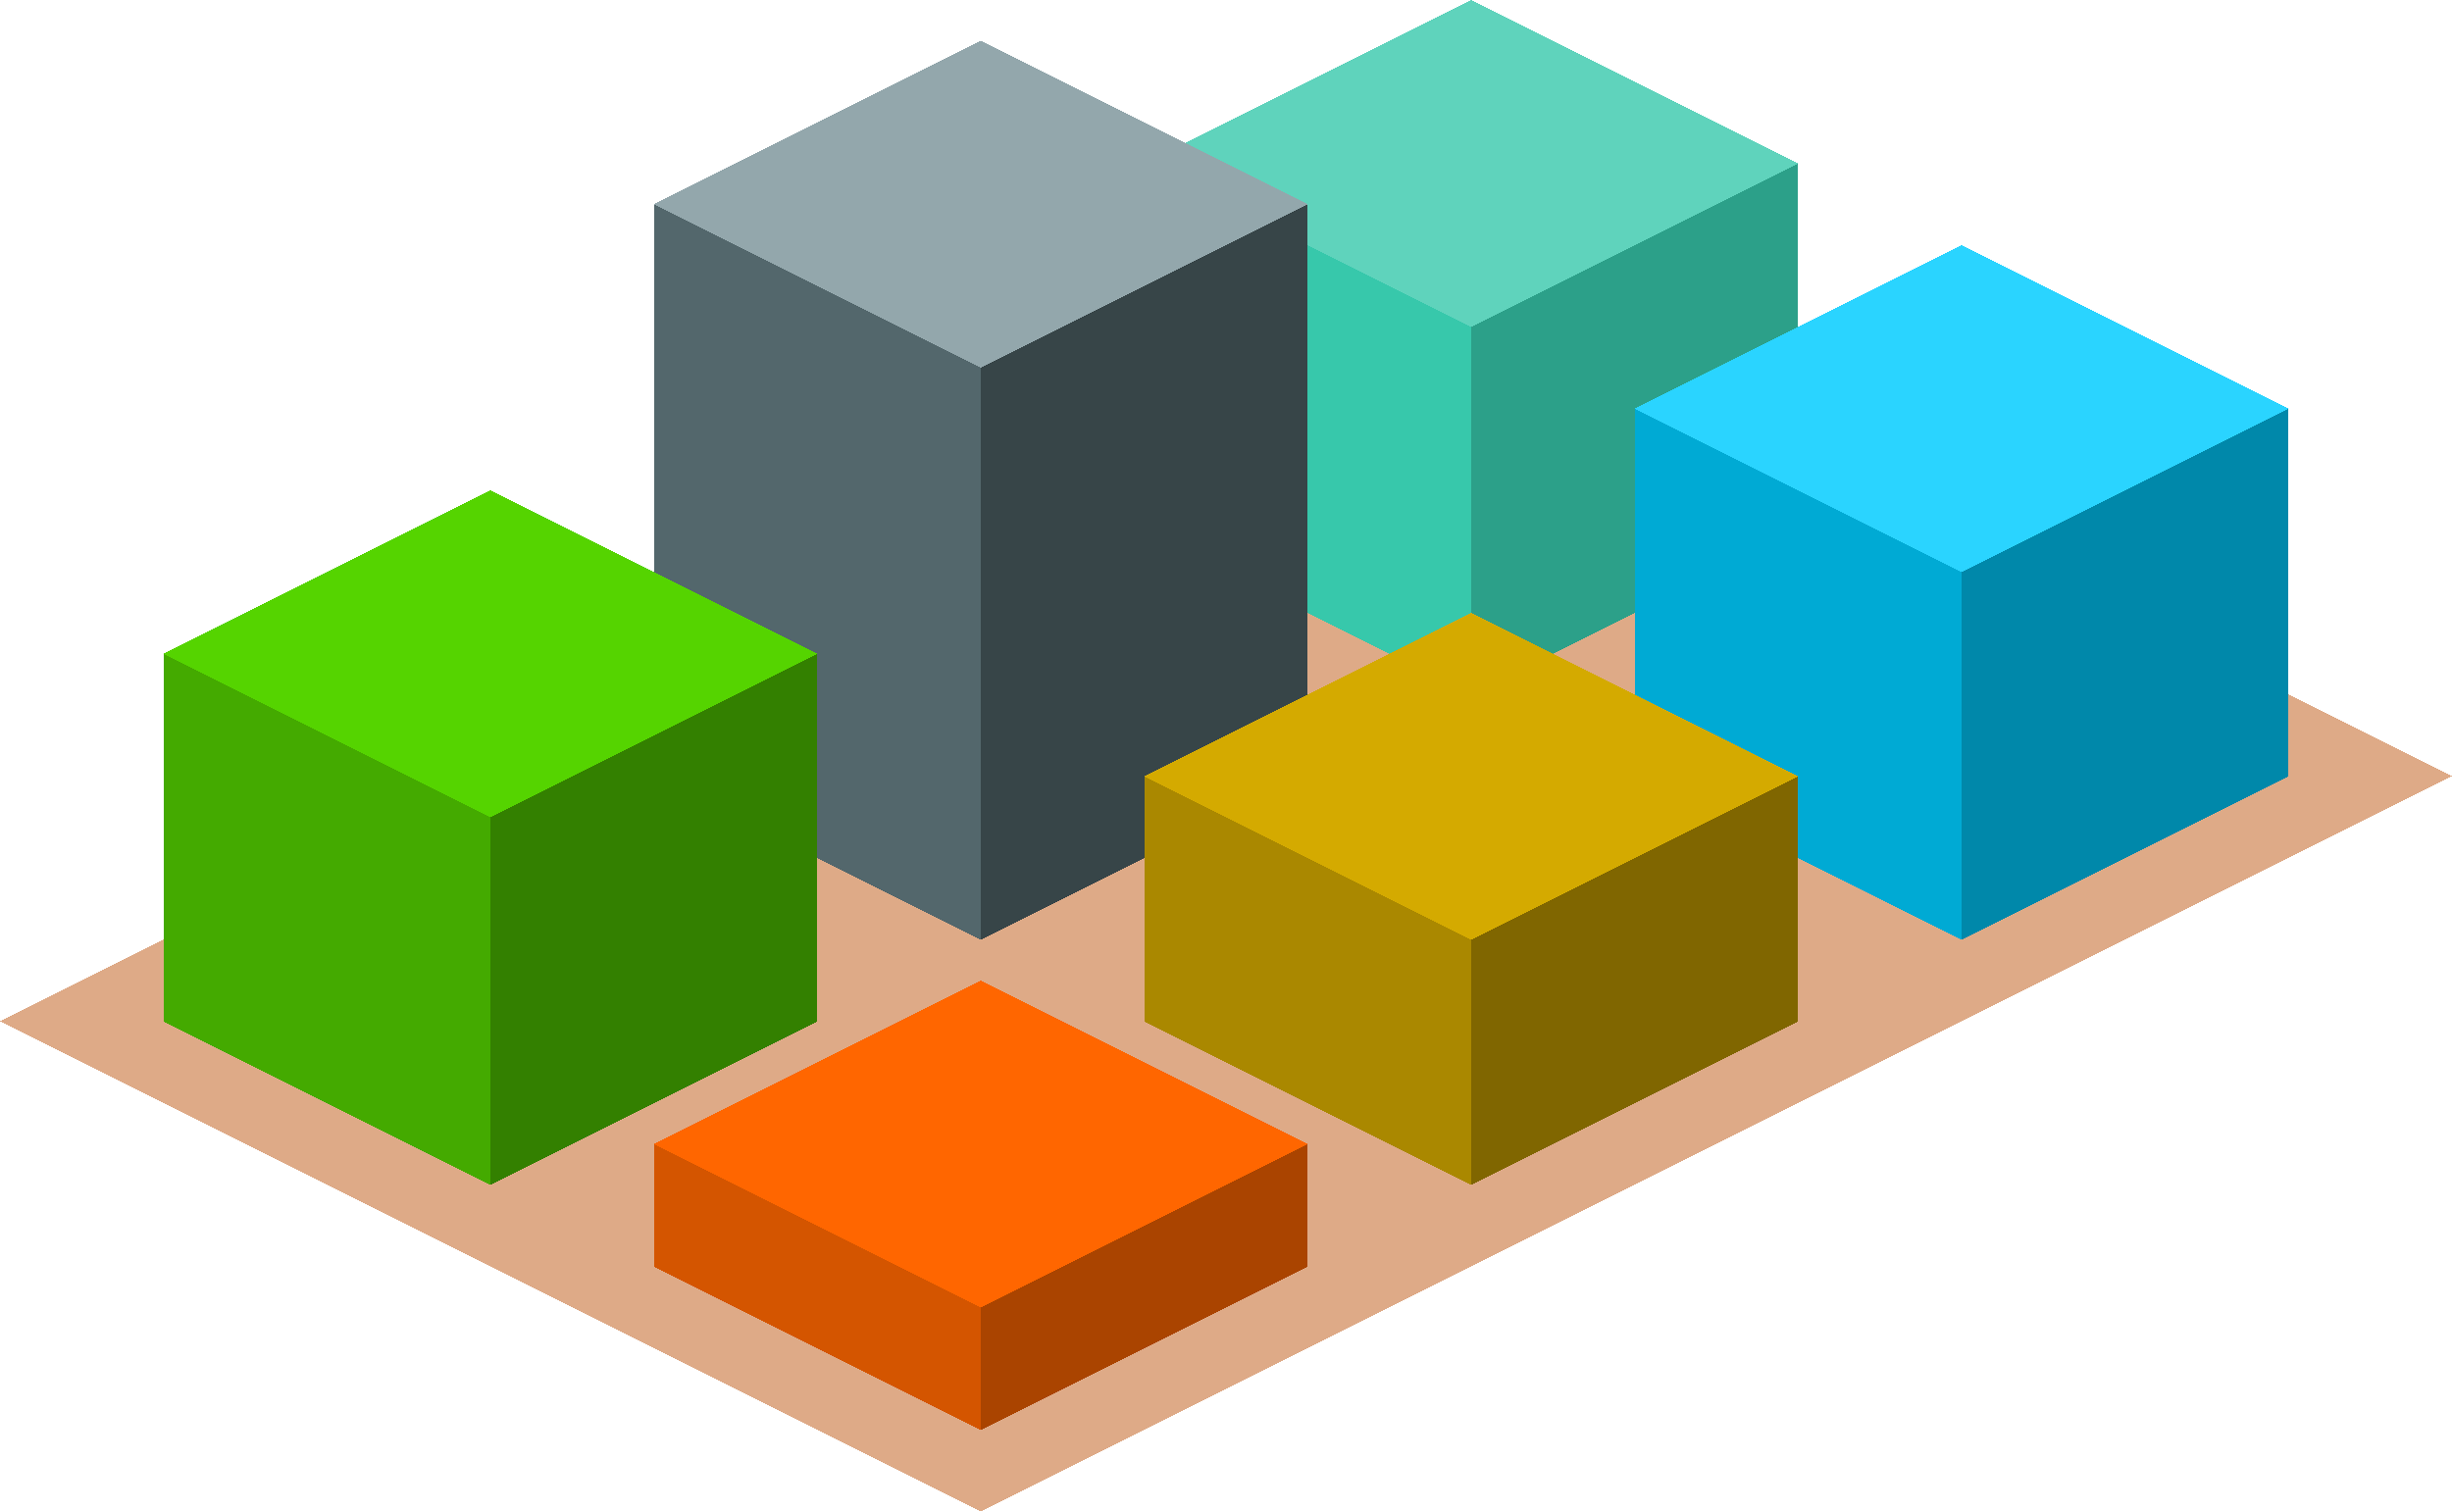 <?xml version="1.0" encoding="UTF-8" standalone="no"?>
<!-- Created with Inkscape (http://www.inkscape.org/) -->

<svg
   xmlns:dc="http://purl.org/dc/elements/1.1/"
   xmlns:cc="http://creativecommons.org/ns#"
   xmlns:rdf="http://www.w3.org/1999/02/22-rdf-syntax-ns#"
   xmlns:svg="http://www.w3.org/2000/svg"
   xmlns="http://www.w3.org/2000/svg"
   xmlns:sodipodi="http://sodipodi.sourceforge.net/DTD/sodipodi-0.dtd"
   xmlns:inkscape="http://www.inkscape.org/namespaces/inkscape"
   width="360"
   height="222"
   viewBox="0 0 360 222"
   id="svg3360"
   version="1.1"
   inkscape:version="0.91 r13725"
   sodipodi:docname="bldg_test02_3x2.svg"
   inkscape:export-filename="D:\xampp\htdocs\iso\png\tiles\bldg_test01_3x2.png"
   inkscape:export-xdpi="90"
   inkscape:export-ydpi="90"
   style="shape-rendering:crispEdges">
  <defs
     id="defs3362" />
  <sodipodi:namedview
     id="base"
     pagecolor="#ffffff"
     bordercolor="#666666"
     borderopacity="1.0"
     inkscape:pageopacity="0"
     inkscape:pageshadow="2"
     inkscape:zoom="2.7323922"
     inkscape:cx="165.16219"
     inkscape:cy="106.82612"
     inkscape:document-units="px"
     inkscape:current-layer="layer1"
     showgrid="true"
     units="px"
     inkscape:showpageshadow="false"
     inkscape:window-width="1920"
     inkscape:window-height="1147"
     inkscape:window-x="2552"
     inkscape:window-y="-8"
     inkscape:window-maximized="1"
     inkscape:snap-page="true"
     inkscape:snap-bbox="true"
     guidetolerance="10000"
     inkscape:snap-perpendicular="false"
     gridtolerance="10000"
     inkscape:snap-intersection-paths="true"
     inkscape:object-nodes="true"
     inkscape:snap-smooth-nodes="false"
     inkscape:object-paths="true"
     inkscape:snap-nodes="true"
     fit-margin-top="0"
     fit-margin-left="0"
     fit-margin-right="0"
     fit-margin-bottom="0">
    <inkscape:grid
       type="xygrid"
       id="grid3372"
       dotted="false"
       empspacing="6"
       originx="228"
       originy="-18" />
  </sodipodi:namedview>
  <g
     inkscape:label="Layer 1"
     inkscape:groupmode="layer"
     id="layer1"
     transform="translate(228,-812.362)">
    <path
       style="fill:#deaa87;fill-rule:evenodd;stroke:none;stroke-width:1px;stroke-linecap:butt;stroke-linejoin:miter;stroke-opacity:1"
       d="m -84,1034.362 72,-36 -72,-36 -72,36 72,36"
       id="path4182"
       inkscape:connector-curvature="0" />
    <path
       style="fill:#deaa87;fill-rule:evenodd;stroke:none;stroke-width:1px;stroke-linecap:butt;stroke-linejoin:miter;stroke-opacity:1;shape-rendering:crispEdges"
       d="m -12,998.362 72,-36 -72,-36 -72,36 72,36"
       id="path4182-7"
       inkscape:connector-curvature="0" />
    <path
       style="fill:#deaa87;fill-rule:evenodd;stroke:none;stroke-width:1px;stroke-linecap:butt;stroke-linejoin:miter;stroke-opacity:1;shape-rendering:crispEdges"
       d="M 60,962.362 132,926.362 60,890.362 -12,926.362 60,962.362"
       id="path4182-1"
       inkscape:connector-curvature="0" />
    <path
       style="fill:#deaa87;fill-rule:evenodd;stroke:none;stroke-width:1px;stroke-linecap:butt;stroke-linejoin:miter;stroke-opacity:1;shape-rendering:crispEdges"
       d="m -12,926.362 72,-36 -72,-36 -72,36 72,36"
       id="path4182-15"
       inkscape:connector-curvature="0" />
    <path
       style="fill:#deaa87;fill-rule:evenodd;stroke:none;stroke-width:1px;stroke-linecap:butt;stroke-linejoin:miter;stroke-opacity:1;shape-rendering:crispEdges"
       d="m -84,962.362 72,-36 -72,-36 -72,36 72,36"
       id="path4182-4"
       inkscape:connector-curvature="0" />
    <path
       style="fill:#deaa87;fill-rule:evenodd;stroke:none;stroke-width:1px;stroke-linecap:butt;stroke-linejoin:miter;stroke-opacity:1;shape-rendering:crispEdges"
       d="m -156,998.362 72,-36 -72,-36 -72,36 72,36"
       id="path4182-9"
       inkscape:connector-curvature="0" />
    <g
       id="g4266"
       transform="translate(-6,2.3913708e-7)">
      <path
         sodipodi:nodetypes="ccccc"
         inkscape:connector-curvature="0"
         id="path4200-3"
         d="m -6,914.362 48,-24 0,-54 -48,24 z"
         style="fill:#2ca089;fill-opacity:1;fill-rule:evenodd;stroke:none;stroke-width:1px;stroke-linecap:butt;stroke-linejoin:miter;stroke-opacity:1;shape-rendering:crispEdges" />
      <path
         inkscape:connector-curvature="0"
         id="path4202-3"
         d="m -6,914.362 -48,-24 0,-54 48,24 z"
         style="fill:#37c8ab;fill-opacity:1;fill-rule:evenodd;stroke:none;stroke-width:1px;stroke-linecap:butt;stroke-linejoin:miter;stroke-opacity:1;shape-rendering:crispEdges" />
      <path
         inkscape:connector-curvature="0"
         id="path4206-5"
         d="m 42,836.362 -48,24 -48,-24 48,-24 z"
         style="fill:#5fd3bc;fill-opacity:1;fill-rule:evenodd;stroke:none;stroke-width:1px;stroke-linecap:butt;stroke-linejoin:miter;stroke-opacity:1;shape-rendering:crispEdges" />
    </g>
    <g
       id="g4234">
      <path
         sodipodi:nodetypes="ccccc"
         inkscape:connector-curvature="0"
         id="path4200"
         d="m 60,950.362 48,-24 0,-54 -48,24 z"
         style="fill:#0088aa;fill-opacity:1;fill-rule:evenodd;stroke:none;stroke-width:1px;stroke-linecap:butt;stroke-linejoin:miter;stroke-opacity:1" />
      <path
         inkscape:connector-curvature="0"
         id="path4202"
         d="m 60,950.362 -48,-24 0,-54 48,24 z"
         style="fill:#00aad4;fill-opacity:1;fill-rule:evenodd;stroke:none;stroke-width:1px;stroke-linecap:butt;stroke-linejoin:miter;stroke-opacity:1" />
      <path
         inkscape:connector-curvature="0"
         id="path4206"
         d="m 108,872.362 -48,24 -48,-24 48,-24 z"
         style="fill:#2ad4ff;fill-opacity:1;fill-rule:evenodd;stroke:none;stroke-width:1px;stroke-linecap:butt;stroke-linejoin:miter;stroke-opacity:1" />
    </g>
    <path
       style="fill:#374548;fill-opacity:1;fill-rule:evenodd;stroke:none;stroke-width:1px;stroke-linecap:butt;stroke-linejoin:miter;stroke-opacity:1;shape-rendering:crispEdges"
       d="m -84,950.362 48,-24 0,-84 -48,24 z"
       id="path4200-4"
       inkscape:connector-curvature="0"
       sodipodi:nodetypes="ccccc" />
    <path
       style="fill:#53676c;fill-opacity:1;fill-rule:evenodd;stroke:none;stroke-width:1px;stroke-linecap:butt;stroke-linejoin:miter;stroke-opacity:1;shape-rendering:crispEdges"
       d="m -84,950.362 -48,-24 0,-84 48,24 z"
       id="path4202-0"
       inkscape:connector-curvature="0"
       sodipodi:nodetypes="ccccc" />
    <path
       style="fill:#93a7ac;fill-opacity:1;fill-rule:evenodd;stroke:none;stroke-width:1px;stroke-linecap:butt;stroke-linejoin:miter;stroke-opacity:1;shape-rendering:crispEdges"
       d="m -36,842.362 -48,24 -48,-24 48,-24 z"
       id="path4206-1"
       inkscape:connector-curvature="0" />
    <path
       style="fill:#806600;fill-opacity:1;fill-rule:evenodd;stroke:none;stroke-width:1px;stroke-linecap:butt;stroke-linejoin:miter;stroke-opacity:1;shape-rendering:crispEdges"
       d="m -12,986.362 48,-24 0,-36 -48,24 z"
       id="path4200-4-1"
       inkscape:connector-curvature="0"
       sodipodi:nodetypes="ccccc" />
    <path
       style="fill:#aa8800;fill-opacity:1;fill-rule:evenodd;stroke:none;stroke-width:1px;stroke-linecap:butt;stroke-linejoin:miter;stroke-opacity:1;shape-rendering:crispEdges"
       d="m -12,986.362 -48,-24 0,-36 48,24 z"
       id="path4202-0-1"
       inkscape:connector-curvature="0"
       sodipodi:nodetypes="ccccc" />
    <path
       style="fill:#d4aa00;fill-opacity:1;fill-rule:evenodd;stroke:none;stroke-width:1px;stroke-linecap:butt;stroke-linejoin:miter;stroke-opacity:1;shape-rendering:crispEdges"
       d="m 36,926.362 -48,24 -48,-24 48,-24 z"
       id="path4206-1-5"
       inkscape:connector-curvature="0" />
    <path
       style="fill:#338000;fill-opacity:1;fill-rule:evenodd;stroke:none;stroke-width:1px;stroke-linecap:butt;stroke-linejoin:miter;stroke-opacity:1;shape-rendering:crispEdges"
       d="m -156,986.362 48,-24 0,-54 -48,24 z"
       id="path4200-4-0"
       inkscape:connector-curvature="0"
       sodipodi:nodetypes="ccccc" />
    <path
       style="fill:#44aa00;fill-opacity:1;fill-rule:evenodd;stroke:none;stroke-width:1px;stroke-linecap:butt;stroke-linejoin:miter;stroke-opacity:1;shape-rendering:crispEdges"
       d="m -156,986.362 -48,-24 0,-54 48,24 z"
       id="path4202-0-6"
       inkscape:connector-curvature="0" />
    <path
       style="fill:#55d400;fill-opacity:1;fill-rule:evenodd;stroke:none;stroke-width:1px;stroke-linecap:butt;stroke-linejoin:miter;stroke-opacity:1;shape-rendering:crispEdges"
       d="m -108,908.362 -48,24 -48,-24 48,-24 z"
       id="path4206-1-3"
       inkscape:connector-curvature="0" />
    <path
       style="fill:#aa4400;fill-opacity:1;fill-rule:evenodd;stroke:none;stroke-width:1px;stroke-linecap:butt;stroke-linejoin:miter;stroke-opacity:1;shape-rendering:crispEdges"
       d="m -84,1022.362 48,-24 0,-18 -48,24 z"
       id="path4200-4-8"
       inkscape:connector-curvature="0"
       sodipodi:nodetypes="ccccc" />
    <path
       style="fill:#d45500;fill-opacity:1;fill-rule:evenodd;stroke:none;stroke-width:1px;stroke-linecap:butt;stroke-linejoin:miter;stroke-opacity:1;shape-rendering:crispEdges"
       d="m -84,1022.362 -48,-24 0,-18 48,24 z"
       id="path4202-0-0"
       inkscape:connector-curvature="0"
       sodipodi:nodetypes="ccccc" />
    <path
       style="fill:#ff6600;fill-opacity:1;fill-rule:evenodd;stroke:none;stroke-width:1px;stroke-linecap:butt;stroke-linejoin:miter;stroke-opacity:1;shape-rendering:crispEdges"
       d="m -36,980.362 -48,24 -48,-24 48,-24 z"
       id="path4206-1-2"
       inkscape:connector-curvature="0" />
  </g>
</svg>

